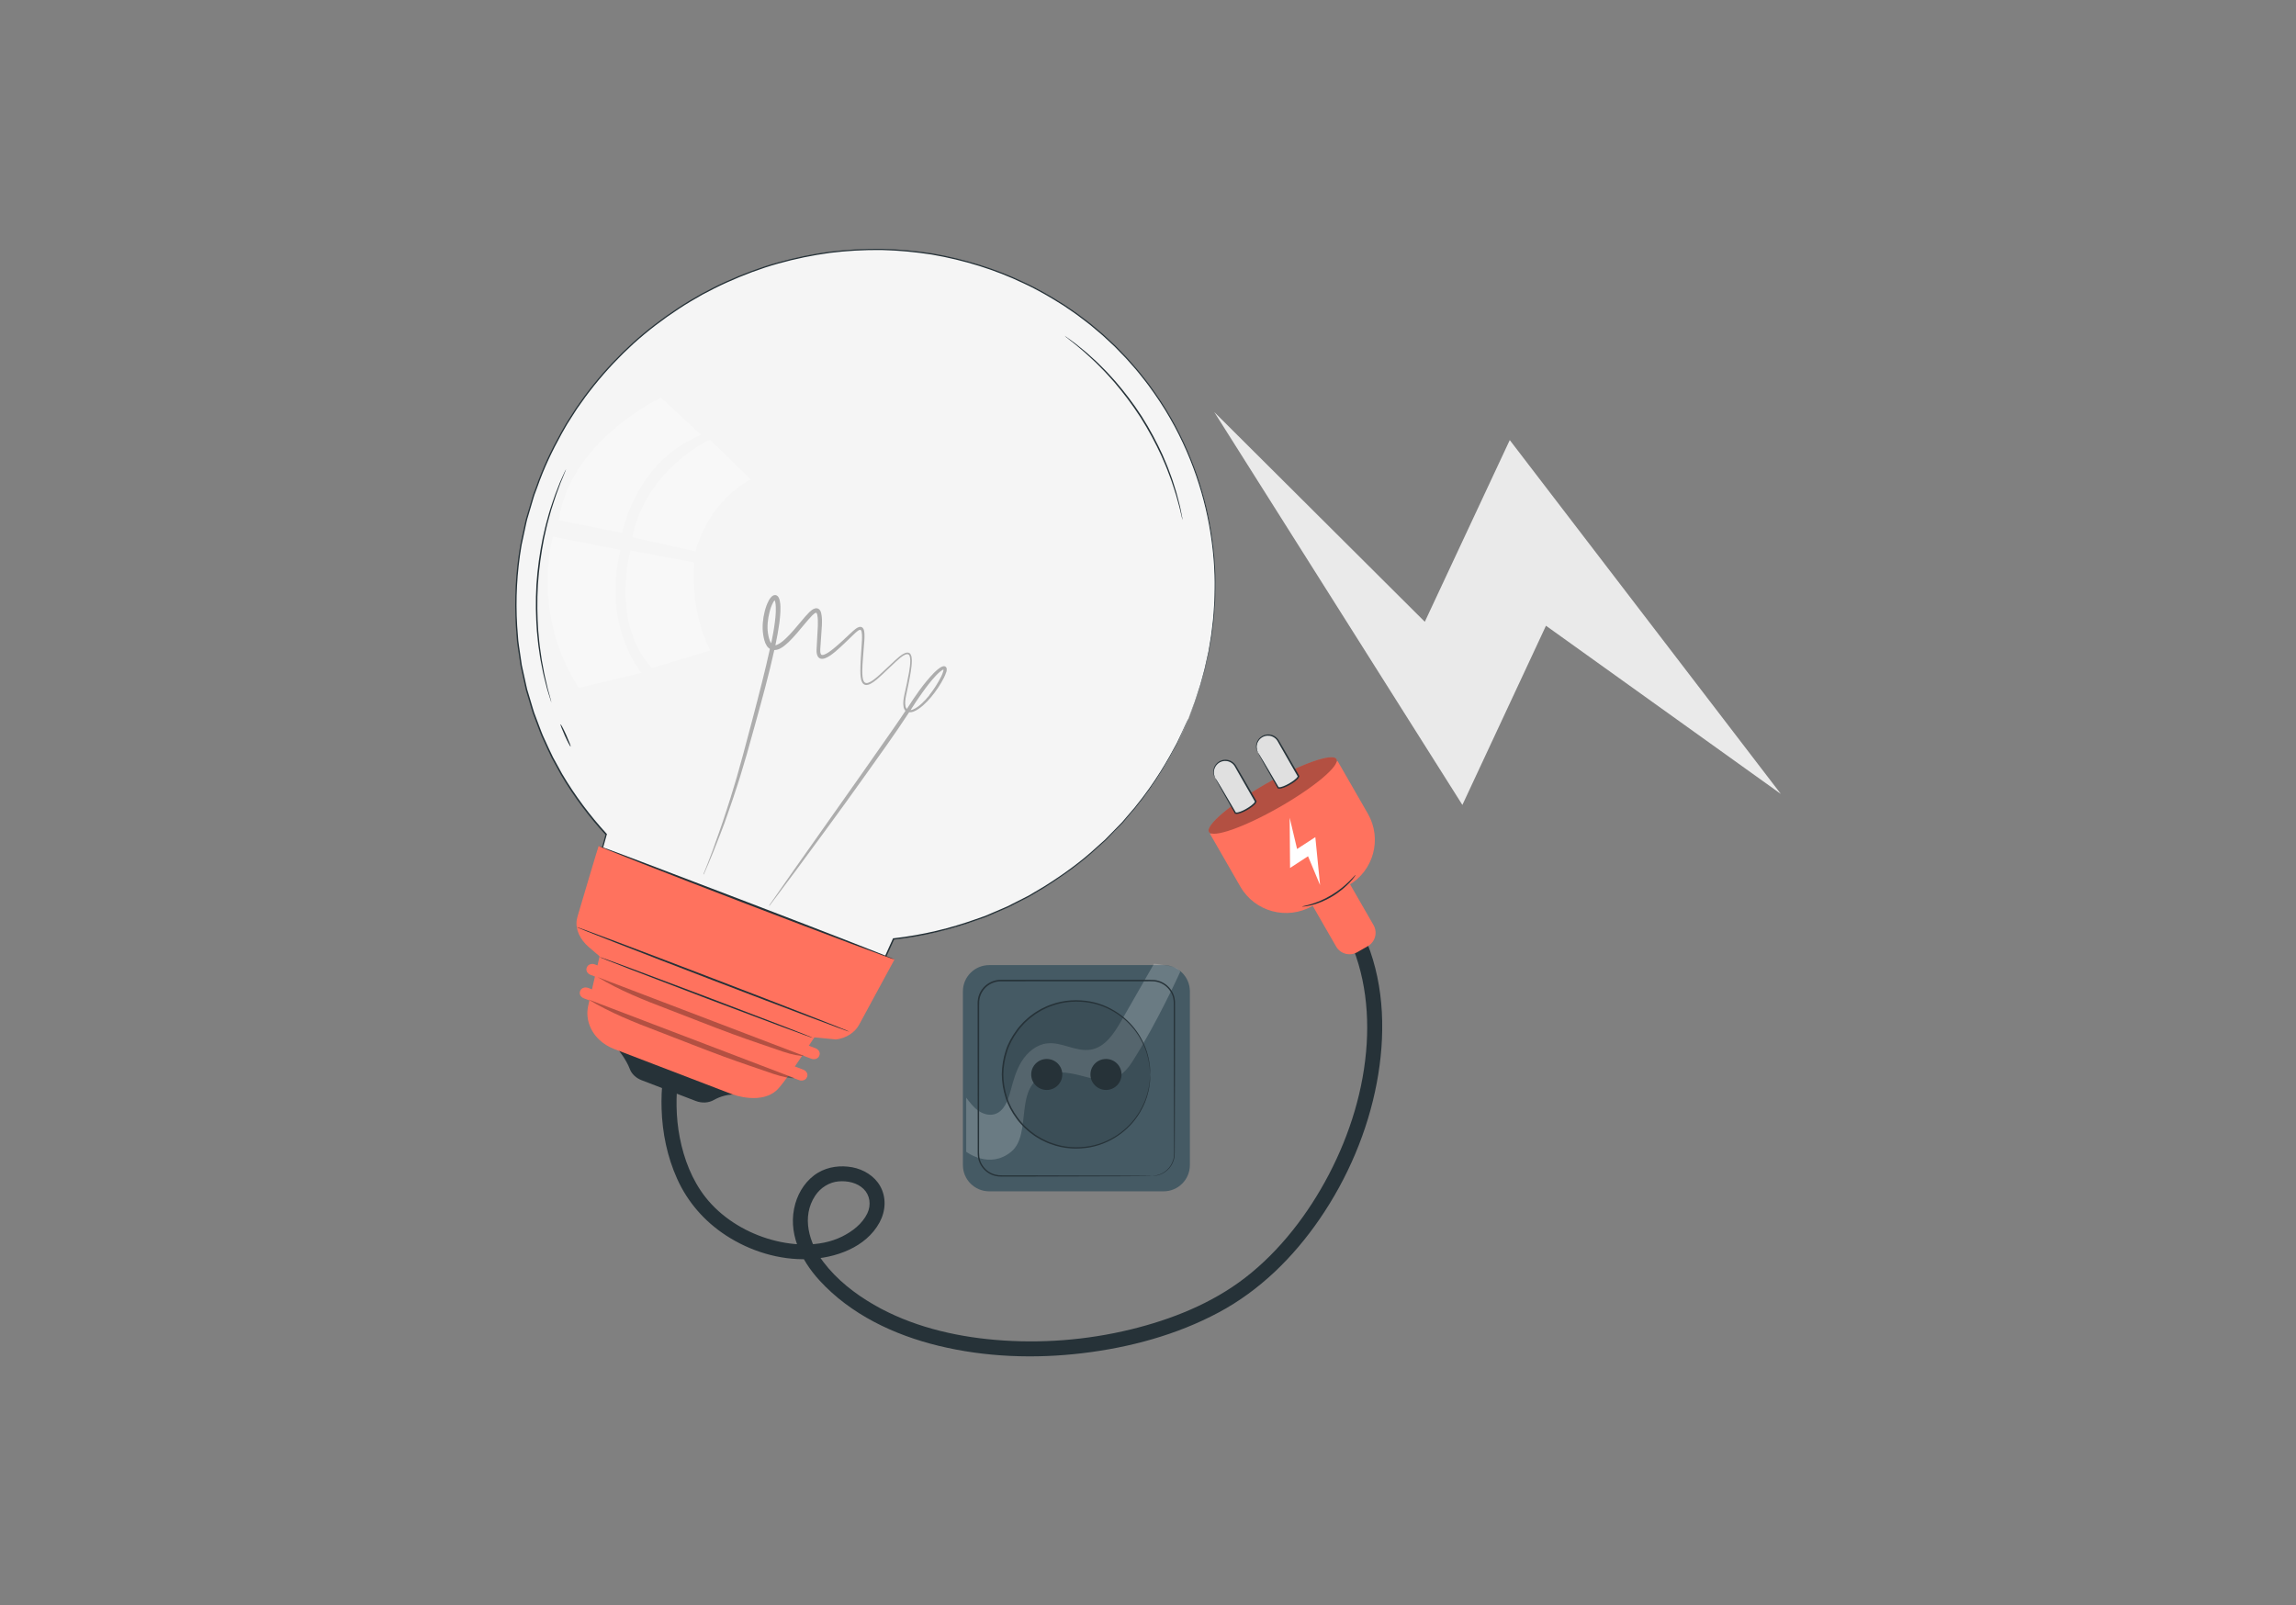<svg width="286" height="200" viewBox="0 0 286 200" fill="none" xmlns="http://www.w3.org/2000/svg">
<rect x="0" y="0" width="286" height="200" fill="#808080" stroke="none"/>
<path d="M221.828 98.918L188.063 54.832L177.48 77.469L151.256 51.343L182.162 100.288L192.573 77.961L221.828 98.918Z" fill="#EAEAEA"/>
<g clip-path="url(#clip0_226_1681)">
<path d="M83.417 130.695C82.591 133.061 82.333 135.655 82.411 138.149C82.501 141.141 83.11 144.115 84.34 146.851C85.649 149.769 87.742 152.166 90.419 153.917C93.421 155.878 97.054 157.011 100.658 156.88C104.034 156.761 107.873 155.441 109.57 152.289C110.329 150.876 110.434 149.184 109.626 147.76C108.916 146.512 107.563 145.696 106.168 145.435C104.725 145.166 103.17 145.349 101.899 146.109C100.49 146.952 99.514 148.398 99.069 149.955C98.056 153.492 99.709 156.936 102.071 159.522C105.955 163.771 111.365 166.328 116.897 167.673C122.748 169.097 128.905 169.313 134.871 168.594C140.74 167.886 146.576 166.32 151.806 163.521C156.935 160.778 161.11 156.645 164.381 151.879C167.862 146.806 170.359 140.962 171.499 134.914C172.587 129.137 172.494 122.969 170.284 117.453C169.761 116.145 169.14 114.882 168.4 113.685C167.772 112.664 166.153 113.599 166.785 114.624C169.634 119.235 170.568 124.672 170.243 130.024C169.895 135.7 168.161 141.298 165.533 146.329C162.976 151.226 159.436 155.851 155.095 159.202C150.942 162.407 145.929 164.397 140.86 165.635C135.357 166.976 129.623 167.42 123.978 166.939C118.733 166.492 113.417 165.195 108.856 162.56C106.471 161.181 104.236 159.44 102.553 157.216C100.778 154.871 99.798 151.614 101.548 148.968C102.224 147.947 103.323 147.291 104.445 147.194C105.589 147.093 106.781 147.365 107.57 148.133C108.352 148.893 108.55 150.108 108.038 151.178C107.409 152.486 106.172 153.429 104.897 154.063C102.06 155.471 98.467 155.222 95.529 154.294C92.587 153.366 89.794 151.599 87.88 149.165C86.191 147.015 85.189 144.384 84.673 141.719C84.426 140.444 84.299 139.162 84.277 137.85C84.254 136.673 84.325 135.312 84.482 134.269C84.639 133.222 84.875 132.186 85.223 131.183C85.387 130.706 85.032 130.166 84.568 130.035C84.052 129.894 83.585 130.21 83.417 130.687V130.695Z" fill="#263238"/>
<path d="M150.722 103.89L166.611 94.811L170.39 101.384C172.191 104.518 171.103 108.516 167.961 110.312L163.456 112.886C160.313 114.682 156.302 113.597 154.501 110.464L150.722 103.89Z" fill="#FF725E"/>
<path d="M163.442 112.73L168.106 110.065L171.096 115.265C171.623 116.183 171.304 117.358 170.383 117.884L169.059 118.641C168.138 119.167 166.96 118.848 166.432 117.93L163.442 112.73Z" fill="#FF725E"/>
<path d="M164.434 110.275L163.843 104.301L161.57 105.777L160.647 101.882L160.696 108.14L162.935 106.682L164.434 110.275Z" fill="white"/>
<path d="M162.194 112.947C162.191 112.914 162.632 112.854 163.312 112.649C163.992 112.448 164.916 112.086 165.843 111.524C166.778 110.968 167.529 110.327 168.041 109.832C168.55 109.332 168.837 108.993 168.864 109.015C168.875 109.023 168.811 109.116 168.692 109.276C168.576 109.44 168.385 109.66 168.142 109.929C167.649 110.45 166.897 111.125 165.948 111.688C165.002 112.262 164.052 112.612 163.353 112.78C163.002 112.869 162.714 112.914 162.512 112.936C162.31 112.955 162.198 112.959 162.198 112.947H162.194Z" fill="#263238"/>
<path d="M159.368 100.568C163.755 98.062 166.936 95.378 166.474 94.575C166.012 93.771 162.082 95.152 157.695 97.658C153.308 100.165 150.126 102.848 150.588 103.652C151.051 104.456 154.981 103.075 159.368 100.568Z" fill="#FF725E"/>
<g opacity="0.3">
<path d="M159.368 100.568C163.755 98.061 166.936 95.378 166.474 94.574C166.012 93.771 162.082 95.151 157.695 97.658C153.308 100.165 150.126 102.848 150.588 103.652C151.051 104.455 154.981 103.075 159.368 100.568Z" fill="black"/>
</g>
<path d="M151.365 96.903L153.873 101.267V101.278H153.884C153.996 101.424 154.625 101.233 155.309 100.842C155.993 100.451 156.475 100.007 156.408 99.836H156.411L156.408 99.825L153.899 95.46C153.499 94.764 152.606 94.521 151.911 94.92C151.211 95.319 150.968 96.21 151.368 96.903H151.365Z" fill="#E0E0E0"/>
<path d="M151.365 96.903C151.365 96.903 151.324 96.854 151.268 96.75C151.215 96.642 151.152 96.474 151.137 96.243C151.122 96.016 151.159 95.721 151.32 95.431C151.477 95.144 151.769 94.861 152.172 94.73C152.569 94.6 153.081 94.629 153.496 94.913C153.705 95.047 153.884 95.252 154.008 95.475C154.135 95.692 154.266 95.915 154.397 96.146C154.931 97.067 155.511 98.077 156.124 99.135C156.247 99.351 156.374 99.567 156.494 99.78L156.542 99.866L156.456 99.914H156.453L156.494 99.799C156.531 99.944 156.464 100.011 156.427 100.078C156.382 100.141 156.333 100.194 156.284 100.246C156.184 100.346 156.079 100.436 155.97 100.518C155.754 100.682 155.529 100.824 155.301 100.95C155.073 101.077 154.841 101.189 154.606 101.278C154.486 101.323 154.367 101.36 154.243 101.386C154.18 101.401 154.116 101.409 154.049 101.412C153.985 101.412 153.899 101.42 153.813 101.33L153.926 101.353H153.922L153.843 101.397L153.802 101.323C153.081 100.037 152.468 98.949 152.015 98.148C151.813 97.779 151.649 97.473 151.522 97.238C151.41 97.026 151.354 96.91 151.361 96.906C151.369 96.903 151.443 97.007 151.567 97.212C151.705 97.439 151.884 97.734 152.101 98.095C152.565 98.885 153.2 99.966 153.948 101.237L153.828 101.204H153.832L153.881 101.174L153.941 101.226C153.941 101.226 154.098 101.245 154.198 101.215C154.311 101.189 154.423 101.151 154.535 101.11C154.759 101.025 154.984 100.917 155.204 100.79C155.425 100.667 155.641 100.525 155.851 100.369C155.956 100.291 156.056 100.205 156.146 100.115C156.191 100.071 156.236 100.022 156.266 99.974C156.307 99.925 156.303 99.869 156.326 99.869L156.356 99.754H156.359L156.322 99.884C156.198 99.672 156.075 99.456 155.948 99.236C155.342 98.174 154.763 97.164 154.236 96.243C154.105 96.012 153.978 95.788 153.855 95.569C153.739 95.352 153.589 95.177 153.402 95.054C153.032 94.797 152.576 94.756 152.21 94.868C151.84 94.98 151.567 95.229 151.41 95.494C151.249 95.759 151.204 96.031 151.208 96.247C151.223 96.687 151.387 96.903 151.361 96.91L151.365 96.903Z" fill="#263238"/>
<path d="M156.696 93.754L159.204 98.118V98.125H159.215C159.327 98.271 159.955 98.081 160.64 97.689C161.324 97.298 161.806 96.855 161.739 96.683H161.742L161.739 96.672L159.23 92.308C158.83 91.611 157.937 91.368 157.241 91.767C156.542 92.166 156.299 93.057 156.703 93.75L156.696 93.754Z" fill="#E0E0E0"/>
<path d="M156.695 93.754C156.695 93.754 156.654 93.705 156.598 93.601C156.546 93.493 156.482 93.325 156.467 93.094C156.452 92.867 156.49 92.572 156.651 92.281C156.808 91.995 157.099 91.711 157.503 91.581C157.899 91.45 158.411 91.48 158.826 91.763C159.036 91.898 159.215 92.103 159.338 92.326C159.466 92.542 159.596 92.766 159.727 92.997C160.258 93.918 160.841 94.928 161.454 95.986C161.578 96.202 161.705 96.418 161.824 96.631L161.873 96.716L161.787 96.765H161.783L161.824 96.649C161.862 96.795 161.794 96.862 161.757 96.929C161.712 96.992 161.664 97.044 161.615 97.097C161.514 97.197 161.409 97.287 161.301 97.369C161.084 97.533 160.86 97.674 160.632 97.801C160.404 97.928 160.172 98.04 159.937 98.129C159.817 98.174 159.697 98.211 159.574 98.237C159.51 98.252 159.447 98.26 159.38 98.263C159.316 98.263 159.23 98.271 159.144 98.181L159.256 98.204H159.252L159.174 98.248L159.133 98.174C158.411 96.888 157.798 95.8 157.346 94.998C157.144 94.629 156.98 94.324 156.852 94.089C156.74 93.877 156.684 93.761 156.692 93.757C156.699 93.754 156.774 93.858 156.897 94.063C157.036 94.29 157.215 94.585 157.432 94.946C157.895 95.736 158.531 96.817 159.279 98.088L159.159 98.055H159.163L159.211 98.025L159.271 98.077C159.271 98.077 159.428 98.096 159.529 98.066C159.641 98.04 159.753 98.002 159.866 97.961C160.09 97.876 160.314 97.767 160.535 97.641C160.755 97.518 160.972 97.376 161.181 97.22C161.286 97.141 161.387 97.056 161.477 96.966C161.522 96.921 161.566 96.873 161.596 96.825C161.637 96.776 161.634 96.72 161.656 96.72L161.686 96.605H161.69L161.652 96.735C161.529 96.523 161.406 96.307 161.279 96.087C160.673 95.025 160.094 94.014 159.566 93.094C159.436 92.863 159.309 92.639 159.185 92.419C159.069 92.203 158.92 92.028 158.733 91.905C158.363 91.648 157.907 91.607 157.54 91.719C157.17 91.831 156.897 92.08 156.74 92.345C156.58 92.609 156.535 92.882 156.538 93.098C156.553 93.537 156.718 93.754 156.692 93.761L156.695 93.754Z" fill="#263238"/>
<path d="M148.011 89.628C157.264 67.416 146.766 42.494 124.561 33.955C102.355 25.424 76.856 36.512 67.604 58.724C60.905 74.806 64.564 92.304 75.518 103.98C75.394 104.275 72.617 114.636 72.617 114.636L106.224 127.553C106.224 127.553 109.114 122.06 111.312 117.006C127.043 115.303 141.525 105.21 148.011 89.632V89.628Z" fill="#F5F5F5"/>
<path d="M148.011 89.628C148.011 89.628 147.559 90.683 146.628 92.662C145.607 94.589 144.056 97.443 141.432 100.671C141.095 101.066 140.751 101.472 140.396 101.89C140.22 102.098 140.037 102.311 139.858 102.523C139.667 102.728 139.465 102.929 139.263 103.138C138.86 103.552 138.448 103.973 138.03 104.405L137.712 104.729C137.6 104.83 137.484 104.934 137.368 105.039C137.14 105.244 136.905 105.452 136.673 105.665C134.822 107.387 132.602 109.023 130.108 110.592C129.473 110.968 128.83 111.348 128.172 111.74C127.491 112.086 126.8 112.437 126.097 112.795C125.921 112.884 125.746 112.973 125.57 113.063C125.391 113.149 125.204 113.223 125.024 113.301C124.658 113.458 124.288 113.618 123.914 113.778C123.54 113.939 123.166 114.099 122.785 114.259C122.396 114.397 122.004 114.535 121.611 114.673C118.467 115.806 115.013 116.663 111.323 117.073L111.383 117.032C109.903 120.416 108.183 123.953 106.299 127.587L106.265 127.65L106.198 127.624C96.075 123.737 84.744 119.387 72.587 114.718L72.508 114.688L72.531 114.61C73.439 111.255 74.385 107.64 75.435 103.943L75.454 104.044C73.383 101.785 71.499 99.284 69.884 96.556C69.503 95.863 69.121 95.162 68.736 94.466C68.377 93.754 68.06 93.016 67.719 92.285C67.361 91.566 67.11 90.795 66.815 90.038C66.673 89.658 66.531 89.278 66.385 88.898C66.254 88.514 66.149 88.119 66.03 87.731C65.914 87.34 65.798 86.948 65.682 86.557L65.506 85.968L65.372 85.368C65.196 84.567 65.02 83.762 64.841 82.957C64.721 82.141 64.598 81.321 64.478 80.501C64.404 80.091 64.385 79.677 64.351 79.26L64.258 78.011C64.06 74.679 64.228 71.292 64.804 67.937C64.923 67.319 65.065 66.707 65.196 66.093C65.338 65.481 65.435 64.859 65.633 64.266C65.809 63.666 65.985 63.066 66.161 62.47C66.254 62.172 66.325 61.87 66.433 61.576L66.763 60.7C67.574 58.348 68.639 56.108 69.832 53.965C70.142 53.436 70.422 52.892 70.759 52.381C71.088 51.867 71.417 51.353 71.746 50.842C72.097 50.346 72.448 49.851 72.8 49.355C73.151 48.859 73.544 48.397 73.91 47.92C75.424 46.038 77.076 44.29 78.834 42.688C80.602 41.096 82.482 39.665 84.433 38.383C84.927 38.074 85.406 37.735 85.91 37.451C86.411 37.161 86.916 36.87 87.413 36.579C87.925 36.311 88.437 36.046 88.949 35.782C89.458 35.51 89.989 35.29 90.504 35.044C92.591 34.105 94.718 33.303 96.875 32.7C99.032 32.096 101.204 31.652 103.372 31.358C105.54 31.093 107.701 30.978 109.832 31C111.962 31.049 114.06 31.253 116.108 31.57C120.191 32.278 124.067 33.486 127.57 35.17C129.338 35.983 130.987 36.956 132.568 37.958C133.338 38.491 134.123 38.99 134.845 39.565C135.207 39.844 135.581 40.112 135.933 40.399C136.28 40.694 136.628 40.984 136.972 41.275C137.323 41.558 137.652 41.864 137.974 42.17C138.299 42.475 138.624 42.777 138.946 43.079C139.252 43.396 139.559 43.712 139.862 44.026C140.168 44.339 140.471 44.648 140.748 44.98C141.032 45.304 141.316 45.628 141.596 45.949C141.88 46.269 142.131 46.612 142.396 46.94C142.654 47.275 142.927 47.592 143.17 47.935C143.413 48.274 143.652 48.613 143.891 48.949C145.791 51.647 147.252 54.453 148.359 57.208C149.469 59.966 150.22 62.675 150.695 65.25C151.166 67.826 151.391 70.259 151.405 72.503C151.417 73.062 151.391 73.614 151.383 74.147C151.376 74.415 151.376 74.679 151.361 74.94C151.342 75.201 151.323 75.458 151.305 75.716C151.263 76.226 151.245 76.725 151.189 77.206C151.129 77.687 151.073 78.16 151.017 78.615C150.972 79.073 150.886 79.513 150.811 79.942C150.736 80.37 150.665 80.784 150.594 81.187C150.415 81.984 150.254 82.73 150.09 83.419C149.899 84.101 149.723 84.731 149.562 85.308C149.387 85.879 149.204 86.393 149.054 86.852C148.976 87.083 148.905 87.299 148.837 87.5C148.759 87.698 148.688 87.884 148.62 88.055C148.486 88.398 148.374 88.685 148.28 88.916C148.097 89.378 148 89.613 148 89.613C148 89.613 148.086 89.375 148.262 88.909C148.351 88.678 148.46 88.387 148.591 88.044C148.654 87.873 148.725 87.686 148.804 87.489C148.871 87.287 148.942 87.068 149.017 86.84C149.166 86.378 149.342 85.868 149.518 85.294C149.675 84.716 149.847 84.086 150.033 83.404C150.194 82.715 150.355 81.969 150.531 81.172C150.598 80.769 150.669 80.356 150.74 79.927C150.811 79.498 150.897 79.058 150.938 78.6C150.991 78.142 151.047 77.676 151.103 77.191C151.159 76.711 151.177 76.211 151.215 75.701C151.233 75.447 151.248 75.19 151.267 74.929C151.282 74.668 151.278 74.404 151.286 74.135C151.29 73.599 151.319 73.055 151.305 72.495C151.286 70.259 151.058 67.829 150.583 65.261C150.101 62.697 149.346 59.992 148.239 57.245C147.129 54.498 145.671 51.707 143.772 49.016C143.533 48.681 143.293 48.345 143.05 48.006C142.811 47.667 142.538 47.35 142.28 47.015C142.015 46.687 141.764 46.347 141.48 46.027C141.2 45.706 140.916 45.386 140.632 45.062C140.355 44.734 140.052 44.421 139.746 44.111C139.443 43.798 139.136 43.485 138.83 43.168C138.508 42.87 138.183 42.568 137.858 42.263C137.536 41.957 137.207 41.655 136.856 41.372C136.512 41.081 136.168 40.794 135.82 40.5C135.469 40.213 135.099 39.948 134.736 39.669C134.019 39.099 133.237 38.599 132.467 38.07C130.89 37.071 129.245 36.102 127.484 35.297C123.992 33.62 120.131 32.42 116.063 31.719C114.022 31.406 111.936 31.201 109.813 31.153C107.69 31.131 105.54 31.242 103.376 31.511C101.219 31.805 99.054 32.248 96.904 32.852C94.755 33.452 92.639 34.254 90.561 35.189C90.048 35.435 89.518 35.655 89.013 35.923C88.504 36.188 87.996 36.453 87.484 36.717C86.987 37.008 86.486 37.295 85.985 37.586C85.48 37.869 85.005 38.204 84.512 38.514C82.568 39.788 80.699 41.215 78.938 42.799C77.189 44.395 75.547 46.135 74.037 48.01C73.671 48.487 73.282 48.949 72.931 49.441C72.579 49.933 72.232 50.428 71.88 50.92C71.555 51.431 71.226 51.941 70.897 52.456C70.561 52.963 70.284 53.507 69.974 54.032C68.789 56.168 67.727 58.397 66.919 60.737L66.594 61.605C66.486 61.896 66.415 62.198 66.321 62.496C66.146 63.092 65.97 63.689 65.794 64.285C65.596 64.878 65.503 65.496 65.361 66.104C65.23 66.715 65.091 67.326 64.968 67.941C64.396 71.281 64.224 74.653 64.422 77.97L64.516 79.211C64.549 79.625 64.568 80.039 64.643 80.445C64.763 81.261 64.886 82.077 65.005 82.89C65.181 83.691 65.357 84.492 65.533 85.29L65.667 85.886L65.843 86.471C65.959 86.863 66.075 87.25 66.191 87.642C66.31 88.029 66.415 88.421 66.546 88.804C66.688 89.184 66.83 89.561 66.972 89.937C67.263 90.69 67.514 91.454 67.869 92.174C68.209 92.897 68.523 93.635 68.882 94.343C69.263 95.04 69.645 95.733 70.026 96.426C71.633 99.143 73.51 101.636 75.57 103.883L75.604 103.921L75.585 103.98C74.549 107.633 73.589 111.278 72.684 114.624L72.628 114.516C84.781 119.194 96.112 123.554 106.232 127.445L106.134 127.482C108.022 123.852 109.746 120.319 111.226 116.943L111.241 116.905H111.282C114.961 116.495 118.407 115.646 121.544 114.524C121.936 114.386 122.329 114.248 122.714 114.114C123.091 113.954 123.469 113.793 123.839 113.633C124.213 113.473 124.583 113.316 124.949 113.16C125.133 113.081 125.316 113.007 125.495 112.921C125.671 112.832 125.847 112.742 126.022 112.653C126.721 112.299 127.413 111.948 128.093 111.606C128.748 111.218 129.394 110.838 130.026 110.465C132.516 108.907 134.736 107.279 136.587 105.564C136.822 105.356 137.054 105.147 137.282 104.942C137.398 104.838 137.51 104.737 137.626 104.636L137.944 104.312C138.366 103.88 138.777 103.459 139.181 103.049C139.379 102.844 139.585 102.642 139.776 102.437C139.959 102.225 140.138 102.013 140.314 101.808C140.669 101.39 141.017 100.988 141.353 100.593C143.981 97.376 145.54 94.536 146.572 92.617C147.054 91.637 147.387 90.873 147.63 90.366C147.865 89.859 147.992 89.598 147.992 89.598L148.011 89.628Z" fill="#263238"/>
<path d="M76.957 130.717C76.957 130.717 78.011 131.996 78.452 133.192C78.68 133.814 79.237 134.325 79.929 134.59L86.665 137.172C87.42 137.463 88.261 137.422 88.904 137.057C89.66 136.624 90.852 136.233 91.843 136.427L76.953 130.717H76.957Z" fill="#263238"/>
<path d="M76.332 112.079C76.284 112.194 74.104 121.679 73.271 125.306C72.93 126.796 73.428 128.425 74.699 129.592C75.162 130.017 75.746 130.404 76.467 130.684C79.353 131.791 91.2 136.334 91.2 136.334C91.2 136.334 95.05 137.81 97.009 135.566C99.073 133.203 105.308 123.193 105.308 123.193L76.329 112.075L76.332 112.079Z" fill="#FF725E"/>
<path d="M99.522 134.571L72.733 124.389C72.329 124.236 72.116 123.834 72.258 123.495L72.284 123.428C72.426 123.088 72.867 122.936 73.271 123.088L100.06 133.27C100.464 133.423 100.677 133.826 100.535 134.165L100.505 134.232C100.363 134.575 99.921 134.724 99.518 134.571H99.522Z" fill="#FF725E"/>
<path d="M101.046 131.906L73.562 121.46C73.159 121.307 72.945 120.904 73.088 120.565L73.117 120.498C73.26 120.155 73.701 120.006 74.104 120.159L101.588 130.606C101.992 130.758 102.205 131.161 102.063 131.5L102.037 131.567C101.895 131.91 101.454 132.059 101.05 131.906H101.046Z" fill="#FF725E"/>
<path d="M74.572 105.404C74.475 105.635 72.789 111.311 71.929 114.226C71.895 114.345 71.865 114.464 71.847 114.587C71.641 115.791 72.265 117.073 73.334 117.99L74.691 119.153L100.86 129.189L104.146 129.51C105.42 129.342 106.482 128.656 107.024 127.657L111.424 119.54L74.572 105.404Z" fill="#FF725E"/>
<g opacity="0.3">
<path d="M73.245 124.504C75.981 126.163 78.912 127.341 82.164 128.574C84.789 129.569 87.338 130.613 90.202 131.66C92.303 132.428 94.254 133.08 96.362 133.807C97.431 134.176 98.669 134.407 98.953 134.325L73.245 124.508V124.504Z" fill="black"/>
</g>
<g opacity="0.3">
<path d="M74.415 121.724C77.151 123.383 80.082 124.56 83.334 125.794C85.959 126.789 88.508 127.833 91.372 128.88C93.472 129.648 95.424 130.3 97.532 131.026C98.602 131.395 99.839 131.627 100.123 131.545L74.415 121.728V121.724Z" fill="black"/>
</g>
<path d="M105.835 128.548C105.809 128.608 98.172 125.731 88.774 122.127C79.372 118.519 71.775 115.552 71.798 115.493C71.824 115.433 79.462 118.31 88.863 121.918C98.261 125.522 105.861 128.492 105.835 128.552V128.548Z" fill="#263238"/>
<path d="M111.435 119.548C111.409 119.615 103.114 116.503 92.908 112.597C82.699 108.691 74.56 105.475 74.587 105.408C74.613 105.341 82.788 108.449 92.998 112.355C103.203 116.261 111.461 119.481 111.435 119.548Z" fill="#263238"/>
<path d="M101.237 129.308C101.219 129.357 95.256 127.143 87.921 124.363C80.583 121.579 74.654 119.287 74.673 119.235C74.692 119.182 80.654 121.4 87.993 124.18C95.327 126.96 101.26 129.256 101.241 129.308H101.237Z" fill="#263238"/>
<path d="M68.703 87.567C68.703 87.567 68.661 87.47 68.598 87.28C68.534 87.071 68.445 86.796 68.336 86.449C68.28 86.266 68.22 86.065 68.153 85.849C68.089 85.629 68.033 85.383 67.966 85.126C67.839 84.604 67.674 84.015 67.555 83.348C67.488 83.016 67.42 82.67 67.349 82.308C67.278 81.947 67.233 81.563 67.174 81.172C67.039 80.385 66.968 79.539 66.878 78.648C66.744 76.867 66.699 74.895 66.818 72.835C66.957 70.773 67.245 68.824 67.6 67.069C67.798 66.197 67.977 65.366 68.205 64.602C68.314 64.218 68.407 63.845 68.523 63.495C68.639 63.145 68.751 62.809 68.856 62.489C69.058 61.844 69.293 61.277 69.484 60.774C69.581 60.525 69.671 60.29 69.757 60.077C69.85 59.869 69.936 59.678 70.015 59.503C70.168 59.172 70.288 58.911 70.377 58.713C70.463 58.534 70.508 58.441 70.516 58.441C70.523 58.441 70.486 58.542 70.415 58.728C70.332 58.929 70.224 59.198 70.086 59.533C70.011 59.708 69.932 59.902 69.843 60.111C69.764 60.327 69.674 60.562 69.585 60.812C69.405 61.315 69.177 61.881 68.983 62.53C68.882 62.85 68.773 63.189 68.661 63.536C68.553 63.886 68.463 64.259 68.355 64.643C68.134 65.403 67.962 66.234 67.768 67.103C67.424 68.85 67.14 70.792 67.005 72.842C66.886 74.895 66.923 76.856 67.05 78.63C67.136 79.517 67.2 80.359 67.327 81.142C67.387 81.533 67.428 81.913 67.491 82.275C67.559 82.636 67.622 82.983 67.686 83.315C67.794 83.982 67.951 84.57 68.067 85.092C68.127 85.353 68.183 85.595 68.235 85.819C68.295 86.039 68.351 86.24 68.403 86.423C68.497 86.773 68.572 87.053 68.628 87.261C68.676 87.455 68.699 87.556 68.695 87.559L68.703 87.567Z" fill="#263238"/>
<path d="M71.076 93.012C71.028 93.034 70.706 92.431 70.362 91.667C70.019 90.903 69.775 90.265 69.824 90.243C69.873 90.221 70.194 90.824 70.538 91.588C70.882 92.353 71.125 92.99 71.076 93.012Z" fill="#263238"/>
<g opacity="0.3">
<path d="M82.336 49.541C82.336 49.541 71.005 54.86 69.611 64.818L77.521 66.402C77.521 66.402 79.046 57.577 87.327 54.185L82.336 49.538V49.541Z" fill="white"/>
</g>
<g opacity="0.3">
<path d="M88.46 54.8C88.183 54.763 80.396 58.684 78.755 66.935L86.643 68.701C86.643 68.701 87.981 62.735 93.506 59.731L88.46 54.796V54.8Z" fill="white"/>
</g>
<g opacity="0.3">
<path d="M68.874 66.864C68.874 66.864 66.048 76.356 72.104 85.704L79.906 83.833C79.906 83.833 74.968 78.075 77.289 68.515L68.874 66.864Z" fill="white"/>
</g>
<g opacity="0.3">
<path d="M78.542 68.582C78.542 68.582 75.973 77.523 81.2 83.24L88.486 81.037C88.486 81.037 85.973 76.71 86.467 70.076L78.545 68.582H78.542Z" fill="white"/>
</g>
<path d="M147.312 64.796C147.312 64.796 147.278 64.703 147.233 64.524C147.185 64.326 147.121 64.061 147.043 63.733C146.964 63.391 146.867 62.969 146.721 62.489C146.583 62.008 146.445 61.453 146.235 60.86C146.138 60.562 146.033 60.249 145.925 59.921C145.817 59.597 145.678 59.265 145.551 58.918C145.301 58.221 144.975 57.498 144.643 56.734C143.944 55.225 143.088 53.604 142.056 51.979C141.013 50.365 139.895 48.908 138.815 47.637C138.258 47.015 137.742 46.418 137.211 45.897C136.949 45.636 136.706 45.371 136.456 45.136C136.205 44.901 135.962 44.678 135.731 44.462C135.278 44.022 134.83 43.668 134.452 43.336C134.074 43.004 133.734 42.736 133.454 42.524C133.189 42.315 132.975 42.147 132.815 42.02C132.669 41.905 132.594 41.838 132.602 41.834C132.609 41.83 132.688 41.883 132.841 41.991C133.005 42.11 133.226 42.27 133.503 42.468C133.79 42.673 134.138 42.934 134.523 43.258C134.908 43.578 135.364 43.929 135.824 44.365C136.06 44.577 136.303 44.801 136.56 45.032C136.815 45.267 137.061 45.528 137.327 45.788C137.865 46.306 138.388 46.903 138.953 47.525C140.045 48.792 141.17 50.253 142.22 51.878C143.256 53.511 144.112 55.143 144.807 56.663C145.136 57.435 145.458 58.158 145.701 58.862C145.828 59.213 145.962 59.544 146.067 59.872C146.172 60.2 146.269 60.517 146.366 60.819C146.568 61.419 146.695 61.978 146.826 62.463C146.96 62.947 147.05 63.368 147.114 63.719C147.177 64.05 147.23 64.315 147.271 64.516C147.304 64.699 147.319 64.796 147.312 64.796Z" fill="#263238"/>
<g clip-path="url(#clip1_226_1681)">
<path d="M117.873 83.763C117.906 83.638 117.941 83.507 117.928 83.338C117.921 83.253 117.884 83.131 117.771 83.055C117.655 82.984 117.546 82.999 117.471 83.014C117.317 83.051 117.207 83.124 117.103 83.185C116.996 83.252 116.905 83.327 116.809 83.4C116.629 83.55 116.461 83.713 116.294 83.877C115.011 85.215 113.999 86.713 113.051 88.19C113.022 88.235 112.985 88.284 112.957 88.329C112.889 88.245 112.832 88.151 112.798 88.023C112.702 87.6 112.775 87.109 112.869 86.644C113.07 85.689 113.284 84.733 113.441 83.757C113.519 83.269 113.586 82.775 113.584 82.271C113.574 82.022 113.565 81.758 113.427 81.522C113.362 81.402 113.227 81.315 113.088 81.307C112.952 81.293 112.818 81.332 112.7 81.379C112.231 81.591 111.862 81.947 111.495 82.273C111.129 82.609 110.767 82.953 110.407 83.29C110.047 83.628 109.685 83.972 109.311 84.296C108.938 84.606 108.545 84.942 108.119 85.078C107.909 85.147 107.718 85.092 107.615 84.91C107.51 84.733 107.461 84.495 107.437 84.261C107.392 83.788 107.418 83.282 107.438 82.788C107.489 81.791 107.606 80.796 107.669 79.79C107.681 79.537 107.694 79.284 107.682 79.026C107.676 78.897 107.67 78.769 107.642 78.629C107.616 78.499 107.58 78.348 107.457 78.222C107.394 78.155 107.3 78.11 107.208 78.102C107.116 78.095 107.035 78.108 106.959 78.138C106.814 78.187 106.701 78.266 106.588 78.345C106.368 78.506 106.186 78.685 106.005 78.85C105.269 79.532 104.552 80.231 103.789 80.842C103.413 81.142 103.01 81.445 102.62 81.576C102.525 81.604 102.438 81.614 102.377 81.6C102.322 81.588 102.289 81.557 102.251 81.494C102.178 81.363 102.163 81.126 102.175 80.903C102.223 79.926 102.332 78.935 102.378 77.935C102.395 77.432 102.415 76.938 102.293 76.398C102.256 76.263 102.212 76.115 102.094 75.977C102.04 75.907 101.949 75.841 101.849 75.808C101.744 75.772 101.638 75.78 101.549 75.796C101.196 75.893 101.009 76.099 100.819 76.267C100.445 76.635 100.135 77.012 99.816 77.392C99.5 77.766 99.19 78.142 98.874 78.501C98.559 78.86 98.232 79.214 97.895 79.534C97.558 79.853 97.205 80.149 96.84 80.314C96.744 80.357 96.663 80.385 96.582 80.398C96.591 80.35 96.606 80.305 96.615 80.258C96.794 79.404 96.954 78.533 97.079 77.638C97.137 77.192 97.184 76.741 97.208 76.279C97.221 76.055 97.222 75.797 97.215 75.586C97.208 75.346 97.19 75.115 97.138 74.868C97.11 74.743 97.082 74.619 97.011 74.481C96.982 74.415 96.936 74.341 96.856 74.266C96.782 74.194 96.644 74.127 96.508 74.143C96.374 74.153 96.27 74.213 96.196 74.267C96.12 74.327 96.066 74.382 96.018 74.44C95.921 74.557 95.847 74.669 95.781 74.778C95.527 75.234 95.38 75.696 95.255 76.169C95.021 77.108 94.92 78.096 95.065 79.069C95.143 79.543 95.234 80.031 95.524 80.489C95.614 80.628 95.745 80.751 95.903 80.849C95.587 82.296 95.245 83.716 94.898 85.089C94.502 86.676 94.102 88.201 93.717 89.667C93.326 91.13 92.956 92.537 92.599 93.875C92.414 94.542 92.233 95.188 92.057 95.822C91.882 96.455 91.718 97.065 91.529 97.656C91.169 98.83 90.846 99.941 90.502 100.953C90.335 101.457 90.173 101.949 90.02 102.409C89.858 102.872 89.706 103.316 89.562 103.729C88.987 105.407 88.49 106.708 88.146 107.594C87.802 108.48 87.604 108.947 87.604 108.947L87.654 108.971C87.654 108.971 87.865 108.503 88.237 107.63C88.604 106.755 89.141 105.466 89.772 103.8C89.93 103.387 90.099 102.95 90.269 102.484C90.43 102.021 90.603 101.534 90.776 101.033C91.145 100.025 91.493 98.919 91.882 97.743C92.081 97.158 92.259 96.548 92.446 95.919C92.632 95.291 92.827 94.644 93.023 93.983C93.392 92.65 93.787 91.248 94.194 89.778C94.941 87.065 95.761 84.127 96.451 80.994C96.658 80.99 96.862 80.947 97.033 80.874C97.522 80.65 97.898 80.305 98.263 79.97C98.621 79.623 98.953 79.257 99.274 78.886C99.914 78.15 100.524 77.347 101.171 76.681C101.33 76.52 101.516 76.373 101.631 76.347C101.681 76.341 101.67 76.336 101.703 76.367C101.733 76.403 101.773 76.489 101.797 76.582C101.89 76.982 101.887 77.484 101.876 77.96C101.845 78.93 101.749 79.921 101.715 80.926C101.71 81.19 101.706 81.469 101.856 81.764C101.929 81.91 102.088 82.045 102.266 82.072C102.441 82.104 102.592 82.073 102.726 82.034C103.253 81.843 103.644 81.512 104.039 81.199C104.817 80.544 105.52 79.831 106.248 79.137C106.427 78.963 106.608 78.784 106.789 78.649C106.876 78.58 106.975 78.516 107.056 78.489C107.146 78.458 107.185 78.462 107.223 78.495C107.316 78.584 107.359 78.849 107.372 79.077C107.387 79.314 107.377 79.561 107.367 79.808C107.319 80.799 107.218 81.802 107.184 82.807C107.172 83.312 107.15 83.812 107.205 84.32C107.234 84.571 107.279 84.83 107.426 85.063C107.499 85.18 107.609 85.277 107.75 85.323C107.886 85.366 108.031 85.347 108.157 85.311C108.412 85.234 108.629 85.094 108.835 84.948C109.04 84.803 109.233 84.644 109.422 84.476C109.799 84.146 110.161 83.802 110.518 83.455C110.881 83.111 111.235 82.77 111.6 82.435C111.963 82.106 112.325 81.762 112.744 81.571C112.951 81.478 113.166 81.47 113.263 81.65C113.363 81.824 113.381 82.07 113.386 82.301C113.385 82.783 113.316 83.267 113.235 83.747C113.07 84.712 112.847 85.671 112.641 86.623C112.544 87.109 112.462 87.603 112.559 88.109C112.59 88.272 112.668 88.435 112.791 88.561C111.927 89.878 111.027 91.141 110.17 92.372C109.232 93.713 108.324 95.009 107.452 96.256C103.95 101.221 101.036 105.358 98.99 108.254C96.962 111.158 95.801 112.822 95.801 112.822L95.845 112.858C95.845 112.858 96.148 112.455 96.724 111.695C97.291 110.939 98.122 109.821 99.186 108.4C100.233 106.971 101.509 105.237 102.973 103.253C104.437 101.269 106.061 99.008 107.829 96.533C109.531 94.138 111.398 91.571 113.247 88.743C113.426 88.755 113.607 88.731 113.764 88.673C114.23 88.497 114.619 88.196 114.987 87.884C115.352 87.563 115.684 87.212 115.991 86.841C116.606 86.1 117.138 85.305 117.574 84.456C117.678 84.239 117.782 84.023 117.853 83.775L117.873 83.763ZM95.661 78.904C95.537 78.044 95.636 77.13 95.855 76.265C95.965 75.837 96.112 75.404 96.311 75.048C96.36 74.96 96.411 74.881 96.468 74.82C96.477 74.802 96.49 74.801 96.496 74.789C96.523 74.846 96.552 74.927 96.57 75.017C96.647 75.394 96.648 75.846 96.635 76.269C96.616 76.705 96.572 77.135 96.514 77.567C96.405 78.432 96.242 79.294 96.068 80.136C96.057 80.116 96.035 80.105 96.025 80.085C95.827 79.775 95.729 79.329 95.664 78.898L95.661 78.904ZM115.772 86.618C115.482 86.982 115.167 87.326 114.824 87.643C114.484 87.953 114.114 88.242 113.71 88.403C113.618 88.44 113.523 88.468 113.43 88.476C113.436 88.464 113.439 88.458 113.445 88.446C113.906 87.712 114.393 86.984 114.91 86.262C115.424 85.547 115.965 84.83 116.576 84.183C116.729 84.02 116.885 83.865 117.046 83.728C117.204 83.597 117.396 83.452 117.522 83.417C117.53 83.472 117.517 83.569 117.487 83.659C117.431 83.861 117.344 84.071 117.248 84.269C116.841 85.088 116.337 85.882 115.756 86.61L115.772 86.618Z" fill="#ADADAD"/>
</g>
<path d="M144.938 120.245H123.222C121.412 120.245 119.944 121.708 119.944 123.513V145.163C119.944 146.968 121.412 148.431 123.222 148.431H144.938C146.749 148.431 148.217 146.968 148.217 145.163V123.513C148.217 121.708 146.749 120.245 144.938 120.245Z" fill="#455A64"/>
<g opacity="0.2">
<path d="M143.753 120.069C142.396 122.436 141.043 124.806 139.686 127.173C138.792 128.731 137.69 130.449 135.918 130.773C134.075 131.112 132.262 129.778 130.4 130.005C129.08 130.166 127.962 131.116 127.263 132.241C126.564 133.367 126.217 134.671 125.873 135.95C125.555 137.124 125.062 138.477 123.888 138.819C123.189 139.024 122.419 138.782 121.828 138.357C121.237 137.932 120.792 137.34 120.355 136.758V143.5C120.355 143.5 123.245 145.725 125.955 143.5C128.665 141.276 126.142 135.189 130.389 133.866C134.635 132.543 137.962 137.109 141.043 132.279C144.127 127.449 147.009 121.091 147.009 121.091C147.009 121.091 146.942 120.528 145.346 120.297L143.749 120.066L143.753 120.069Z" fill="white"/>
</g>
<g opacity="0.3">
<path d="M140.579 140.355C144.17 136.775 144.17 130.97 140.579 127.39C136.988 123.809 131.165 123.809 127.574 127.39C123.982 130.97 123.982 136.775 127.574 140.355C131.165 143.936 136.988 143.936 140.579 140.355Z" fill="#263238"/>
</g>
<path d="M143.503 146.512C143.499 146.489 143.839 146.538 144.422 146.333C144.71 146.229 145.054 146.05 145.379 145.744C145.704 145.442 146.011 144.999 146.157 144.44C146.235 144.16 146.254 143.858 146.247 143.53C146.247 143.206 146.247 142.863 146.243 142.509C146.243 141.797 146.239 141.022 146.235 140.191C146.232 138.525 146.228 136.632 146.22 134.537C146.22 132.443 146.213 130.147 146.209 127.683C146.209 127.069 146.209 126.442 146.209 125.805C146.198 125.168 146.269 124.516 146.004 123.927C145.761 123.338 145.297 122.835 144.71 122.544C144.418 122.399 144.097 122.306 143.764 122.272C143.439 122.246 143.08 122.265 142.736 122.261C137.181 122.261 131.073 122.265 124.661 122.268C123.884 122.265 123.129 122.619 122.628 123.196C122.377 123.483 122.187 123.822 122.082 124.188C121.97 124.553 121.966 124.926 121.97 125.321C121.97 126.878 121.97 128.41 121.97 129.92C121.97 132.935 121.966 135.842 121.962 138.611C121.962 139.997 121.962 141.346 121.959 142.658C121.977 143.314 121.891 143.97 122.086 144.559C122.273 145.148 122.669 145.655 123.166 145.986C123.671 146.318 124.261 146.463 124.852 146.437C125.447 146.437 126.033 146.437 126.605 146.437C127.753 146.437 128.852 146.441 129.903 146.445C134.101 146.456 137.499 146.467 139.854 146.475C141.024 146.482 141.936 146.489 142.561 146.493C142.863 146.497 143.099 146.501 143.263 146.504C143.42 146.504 143.503 146.516 143.503 146.516C143.503 146.516 143.42 146.523 143.263 146.527C143.099 146.527 142.863 146.53 142.561 146.538C141.936 146.542 141.024 146.549 139.854 146.557C137.499 146.564 134.097 146.575 129.903 146.586C128.852 146.586 127.753 146.59 126.605 146.594C126.033 146.594 125.447 146.594 124.852 146.594C124.25 146.624 123.607 146.471 123.076 146.121C122.549 145.77 122.127 145.234 121.925 144.607C121.824 144.294 121.787 143.959 121.787 143.635C121.787 143.31 121.787 142.986 121.787 142.658C121.787 141.346 121.787 139.997 121.783 138.611C121.783 135.842 121.783 132.935 121.775 129.92C121.775 128.414 121.775 126.878 121.775 125.321C121.768 124.94 121.775 124.519 121.895 124.132C122.007 123.74 122.209 123.379 122.478 123.07C123.013 122.451 123.828 122.071 124.658 122.074C131.069 122.074 137.177 122.078 142.732 122.082C143.084 122.089 143.417 122.071 143.775 122.097C144.127 122.13 144.471 122.231 144.781 122.388C145.405 122.697 145.899 123.237 146.157 123.863C146.288 124.176 146.355 124.512 146.366 124.844C146.377 125.172 146.366 125.488 146.37 125.809C146.37 126.446 146.37 127.072 146.37 127.687C146.366 130.151 146.362 132.443 146.359 134.541C146.355 136.636 146.347 138.529 146.344 140.195C146.344 141.026 146.34 141.801 146.336 142.513C146.336 142.871 146.336 143.21 146.332 143.534C146.336 143.858 146.314 144.179 146.232 144.462C146.075 145.036 145.761 145.487 145.42 145.789C145.084 146.098 144.729 146.273 144.437 146.374C144.142 146.475 143.903 146.501 143.746 146.512C143.585 146.516 143.506 146.512 143.506 146.512H143.503Z" fill="#263238"/>
<path d="M132.325 133.87C132.325 134.936 131.458 135.801 130.389 135.801C129.319 135.801 128.452 134.936 128.452 133.87C128.452 132.804 129.319 131.94 130.389 131.94C131.458 131.94 132.325 132.804 132.325 133.87Z" fill="#263238"/>
<path d="M139.704 133.87C139.704 134.936 138.837 135.801 137.768 135.801C136.699 135.801 135.832 134.936 135.832 133.87C135.832 132.804 136.699 131.94 137.768 131.94C138.837 131.94 139.704 132.804 139.704 133.87Z" fill="#263238"/>
<path d="M143.275 133.87C143.275 133.87 143.267 133.822 143.256 133.721C143.248 133.613 143.237 133.471 143.226 133.285C143.218 133.188 143.211 133.084 143.204 132.965C143.192 132.849 143.166 132.719 143.144 132.581C143.099 132.305 143.058 131.984 142.949 131.638C142.785 130.93 142.452 130.099 141.929 129.212C141.402 128.332 140.639 127.411 139.604 126.633C138.572 125.861 137.267 125.205 135.764 124.94C134.273 124.687 132.587 124.732 130.979 125.339C130.572 125.47 130.187 125.671 129.79 125.861C129.417 126.085 129.024 126.293 128.676 126.577C128.306 126.83 127.985 127.147 127.645 127.452C127.338 127.792 127.017 128.12 126.755 128.503C126.213 129.253 125.742 130.087 125.454 131.004C125.159 131.914 124.998 132.883 124.983 133.866C124.994 134.85 125.155 135.819 125.45 136.729C125.734 137.646 126.209 138.48 126.751 139.229C127.017 139.613 127.338 139.945 127.641 140.28C127.981 140.586 128.303 140.903 128.673 141.156C129.02 141.44 129.413 141.648 129.79 141.872C130.187 142.062 130.568 142.263 130.979 142.394C132.583 143.001 134.269 143.05 135.764 142.792C137.267 142.528 138.572 141.872 139.604 141.1C140.639 140.321 141.402 139.401 141.929 138.521C142.452 137.638 142.789 136.803 142.949 136.099C143.058 135.752 143.099 135.432 143.144 135.156C143.166 135.018 143.192 134.891 143.204 134.772C143.211 134.657 143.218 134.548 143.226 134.452C143.241 134.269 143.248 134.124 143.256 134.016C143.263 133.919 143.271 133.866 143.275 133.866C143.278 133.866 143.278 133.919 143.275 134.016C143.275 134.124 143.267 134.269 143.263 134.452C143.263 134.548 143.256 134.657 143.252 134.772C143.241 134.891 143.218 135.018 143.2 135.156C143.162 135.435 143.125 135.76 143.02 136.11C142.867 136.826 142.542 137.672 142.018 138.57C141.491 139.464 140.729 140.403 139.682 141.201C138.639 141.991 137.319 142.666 135.79 142.945C134.273 143.214 132.553 143.173 130.916 142.554C130.497 142.423 130.108 142.218 129.704 142.025C129.323 141.797 128.919 141.585 128.564 141.298C128.187 141.041 127.854 140.717 127.51 140.407C127.196 140.064 126.867 139.725 126.598 139.334C126.045 138.57 125.559 137.716 125.267 136.781C124.964 135.849 124.8 134.862 124.789 133.855C124.804 132.849 124.964 131.861 125.267 130.933C125.559 129.998 126.045 129.148 126.598 128.384C126.867 127.993 127.196 127.657 127.51 127.311C127.858 127.001 128.187 126.677 128.564 126.42C128.919 126.133 129.323 125.921 129.704 125.693C130.108 125.5 130.501 125.298 130.916 125.164C132.553 124.549 134.273 124.508 135.79 124.773C137.319 125.049 138.639 125.723 139.682 126.517C140.729 127.315 141.491 128.254 142.018 129.148C142.542 130.046 142.867 130.896 143.02 131.612C143.121 131.966 143.159 132.286 143.2 132.566C143.218 132.704 143.241 132.834 143.252 132.95C143.256 133.069 143.26 133.173 143.263 133.27C143.267 133.453 143.275 133.598 143.275 133.706C143.275 133.803 143.275 133.855 143.275 133.855V133.87Z" fill="#263238"/>
</g>
<defs>
<clipPath id="clip0_226_1681">
<rect width="108" height="138" fill="white" transform="translate(64.172 31)"/>
</clipPath>
<clipPath id="clip1_226_1681">
<rect width="23.847" height="36.387" fill="white" transform="translate(96.68 72.908) rotate(25.676)"/>
</clipPath>
</defs>
</svg>
